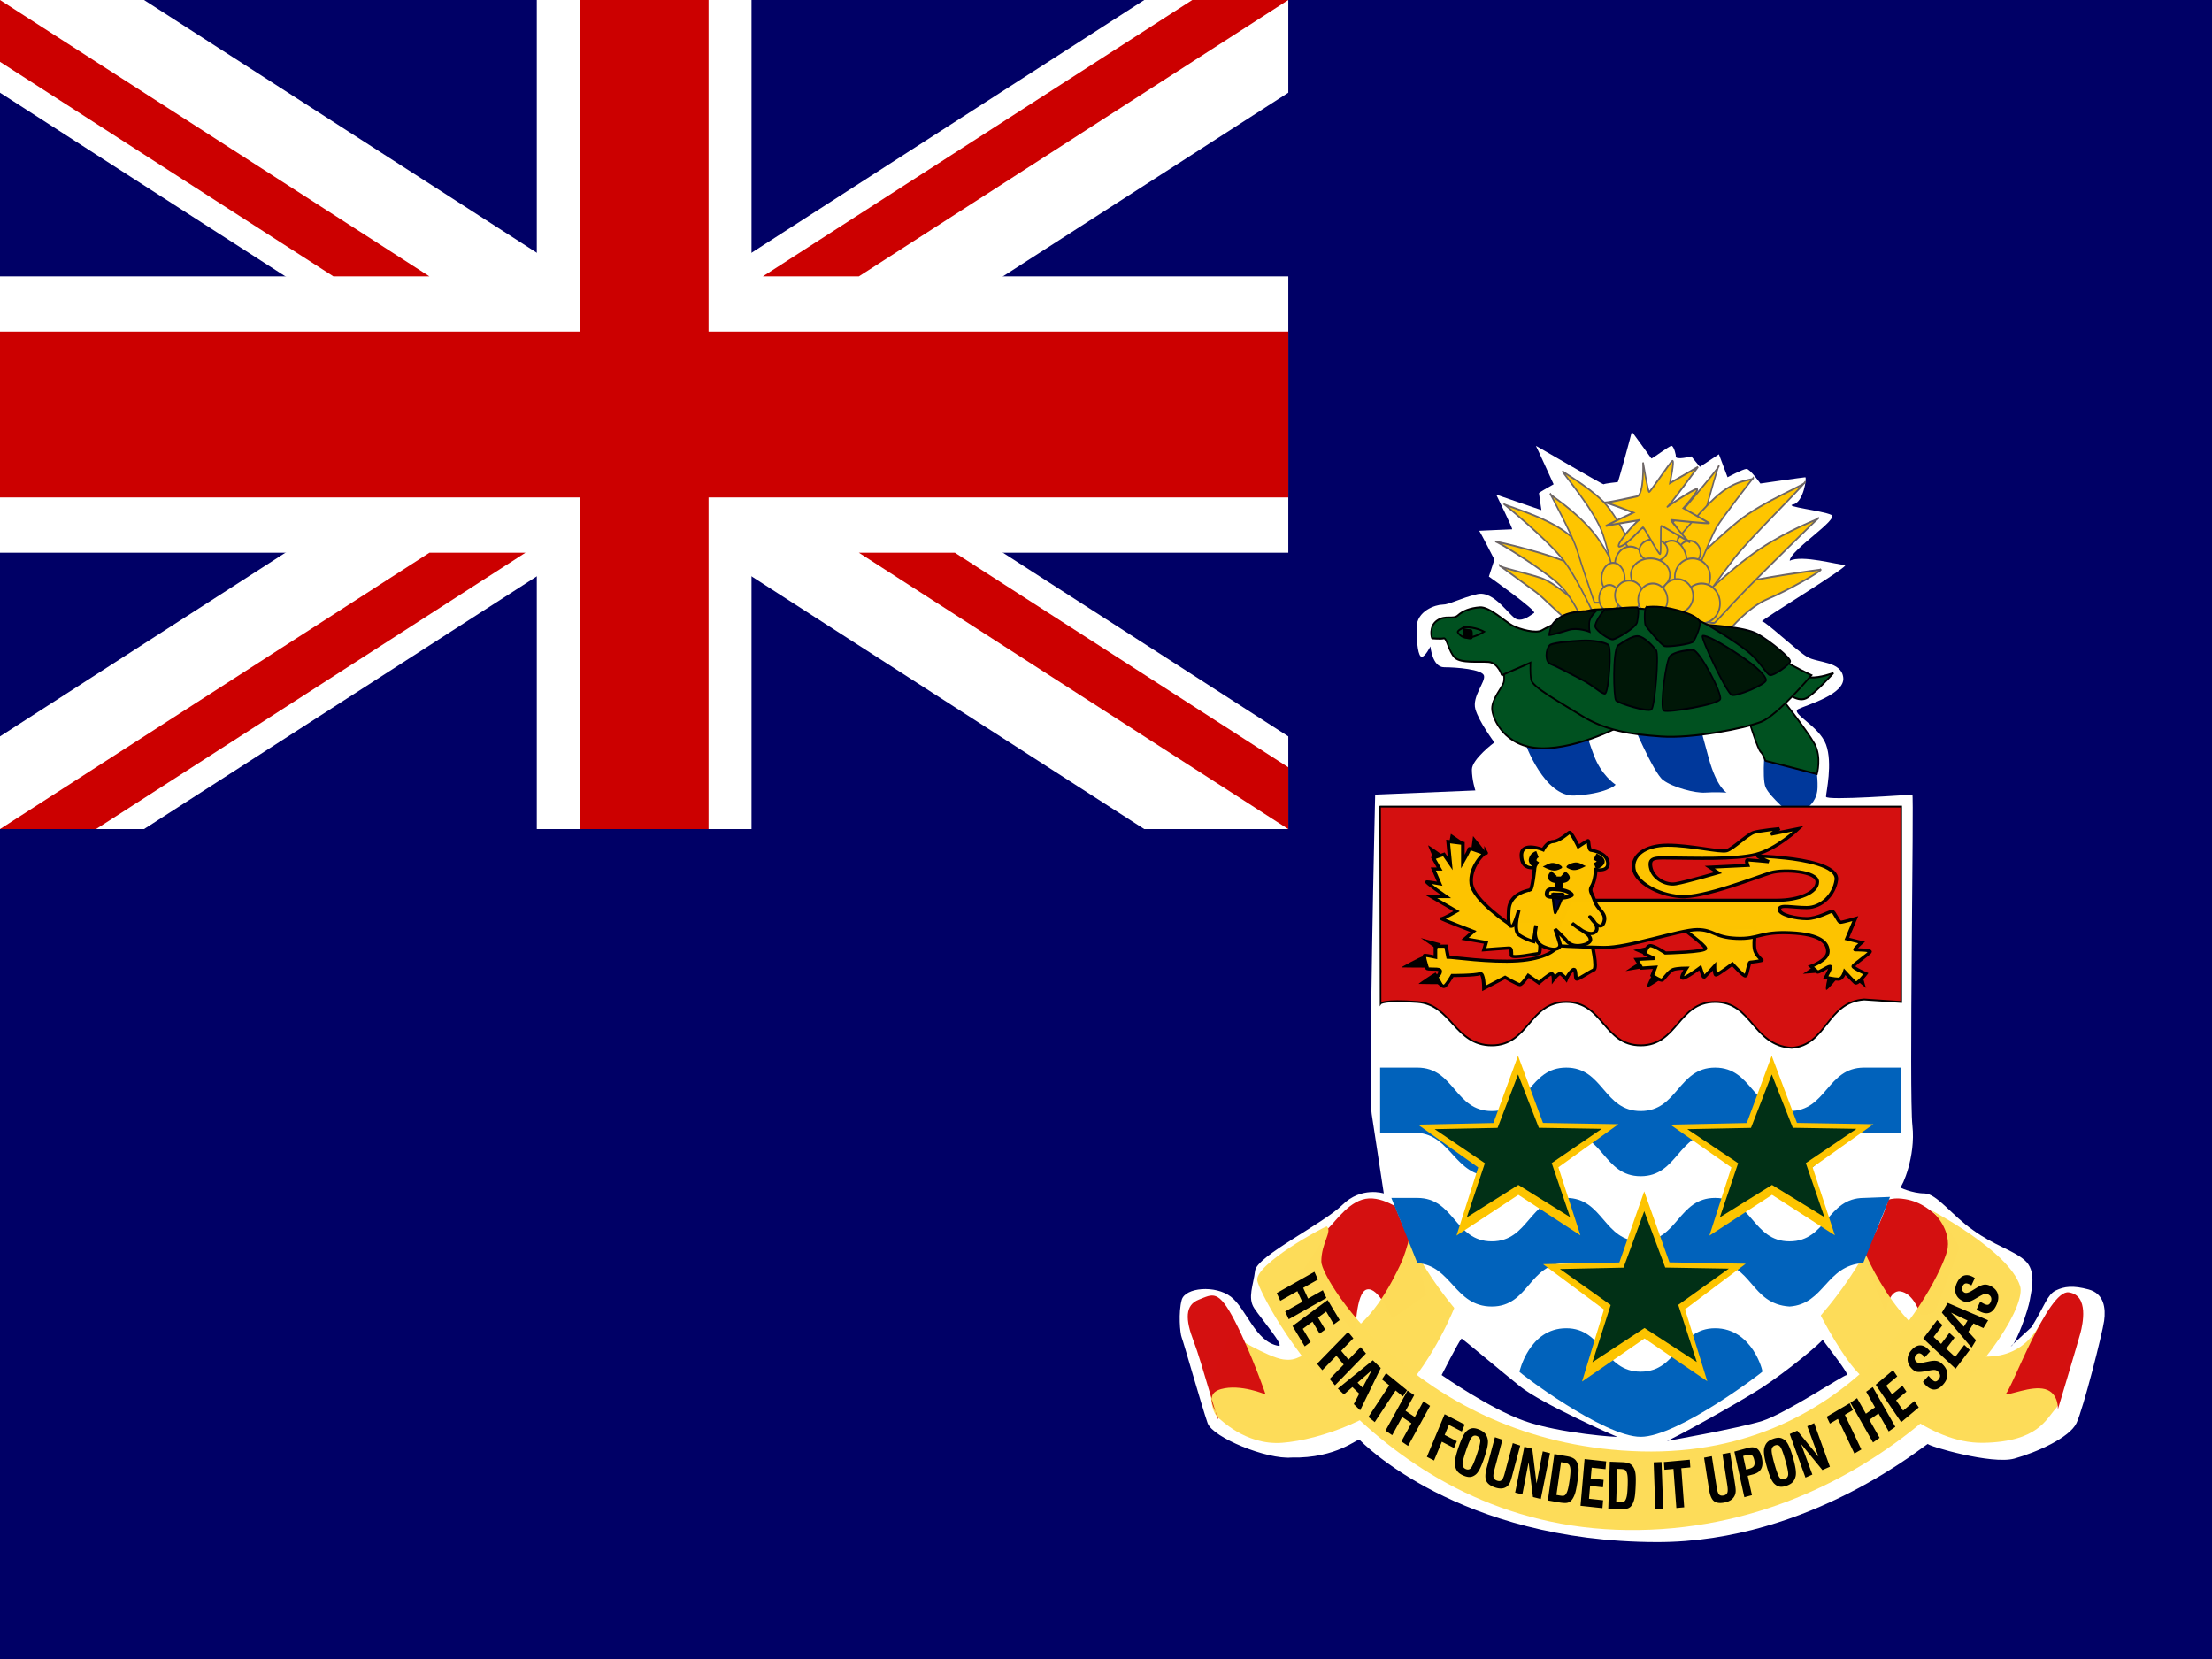 <?xml version="1.0" encoding="UTF-8" standalone="no"?>
<svg
   xmlns:dc="http://purl.org/dc/elements/1.1/"
   xmlns:cc="http://creativecommons.org/ns#"
   xmlns:rdf="http://www.w3.org/1999/02/22-rdf-syntax-ns#"
   xmlns:svg="http://www.w3.org/2000/svg"
   xmlns="http://www.w3.org/2000/svg"
   xmlns:sodipodi="http://sodipodi.sourceforge.net/DTD/sodipodi-0.dtd"
   xmlns:inkscape="http://www.inkscape.org/namespaces/inkscape"
   height="16"
   width="21.333"
   viewBox="0 0 21.333 16"
   version="1.1"
   id="svg120"
   sodipodi:docname="ky.svg"
   inkscape:version="0.92.1 r">
  <defs
     id="defs124" />
  <sodipodi:namedview
     pagecolor="#ffffff"
     bordercolor="#666666"
     borderopacity="1"
     objecttolerance="10"
     gridtolerance="10"
     guidetolerance="10"
     inkscape:pageopacity="0"
     inkscape:pageshadow="2"
     inkscape:window-width="1920"
     inkscape:window-height="1024"
     id="namedview122"
     showgrid="false"
     fit-margin-top="0"
     fit-margin-left="0"
     fit-margin-right="0"
     fit-margin-bottom="0"
     inkscape:zoom="0.49166667"
     inkscape:cx="320"
     inkscape:cy="240"
     inkscape:window-x="0"
     inkscape:window-y="0"
     inkscape:window-maximized="1"
     inkscape:current-layer="svg120" />
  <path
     d="M 0,0 H 21.333 V 16 H 0 Z"
     id="path2"
     inkscape:connector-curvature="0"
     style="fill:#000066;stroke-width:0.033" />
  <path
     d="M 0,0 H 13.333 V 6.667 H 0 Z"
     id="path4"
     inkscape:connector-curvature="0"
     style="fill:#000066;fill-rule:evenodd;stroke-width:0.033" />
  <g
     id="g12"
     transform="scale(0.033)"
     style="stroke-width:1pt">
    <path
       d="m 0,0 v 27.09 l 334.411,215.208 h 42.094 v -27.09 L 42.093,0.002 H 0 Z M 376.505,0 V 27.089 L 42.093,242.297 H 0 V 215.208 L 334.411,0 Z"
       id="path6"
       inkscape:connector-curvature="0"
       style="fill:#ffffff" />
    <path
       d="m 156.877,0 v 242.297 h 62.75 V 0 Z M 0,80.766 v 80.765 H 376.505 V 80.766 Z"
       id="path8"
       inkscape:connector-curvature="0"
       style="fill:#ffffff" />
    <path
       d="m 0,96.919 v 48.46 H 376.505 V 96.919 Z M 169.427,0 v 242.297 h 37.65 V 0 Z M 0,242.297 125.502,161.531 h 28.062 L 28.062,242.297 Z M 0,0 125.502,80.766 H 97.439 L 0,18.06 Z M 222.941,80.766 348.443,0 h 28.062 L 251.003,80.766 Z m 153.564,161.53 -125.502,-80.765 h 28.062 l 97.44,62.707 v 18.059 z"
       id="path10"
       inkscape:connector-curvature="0"
       style="fill:#cc0000" />
  </g>
  <g
     id="g118"
     transform="scale(0.033)">
    <path
       d="m 448.33,179.141 c -1.009,0.61 -3.028,2.44 -5.048,1.83 -2.019,-0.61 -6.562,-8.542 -11.61,-7.322 -5.05,1.22 -8.078,3.051 -10.097,3.051 -2.02,0 -7.573,1.831 -7.573,6.712 0,4.882 0.505,8.543 1.515,8.543 1.01,0 2.524,-3.05 2.524,-3.05 0,0 0.505,6.1 4.039,6.1 3.534,0 11.106,0.611 11.61,2.442 0.506,1.83 -3.533,6.102 -2.523,9.763 1.01,3.661 5.553,9.763 5.553,9.763 0,0 -6.563,4.881 -6.563,7.933 0,3.052 1.01,6.102 1.01,6.102 l -29.28,1.22 c 0,0 -2.02,86.647 -1.01,93.36 1.01,6.71 3.533,23.186 3.533,23.186 0,0 -6.562,-2.134 -12.116,3.358 -5.553,5.493 -24.988,14.948 -25.493,19.219 -0.505,4.271 -2.272,7.934 -0.252,10.984 2.019,3.05 9.124,11.34 7.067,10.985 -6.777,-1.17 -9.3,-10.798 -13.882,-14.34 -4.504,-3.476 -13.378,-2.745 -14.387,0.914 -1.01,3.662 -0.505,9.763 0,10.984 0.504,1.22 6.057,20.747 7.572,25.018 1.515,4.271 17.416,10.677 24.484,10.068 13.377,0.304 19.435,-5.796 19.94,-5.184 0.505,0.608 28.78,29.768 86.83,29.898 45.188,0.1 79.258,-29.29 79.258,-28.678 0,0.609 18.679,6.101 25.241,4.272 6.563,-1.834 16.155,-6.105 18.174,-10.376 2.02,-4.27 7.573,-26.239 8.078,-29.897 0.505,-3.663 0,-7.934 -4.544,-9.155 -4.544,-1.221 -7.067,-0.916 -9.591,0.304 -2.524,1.22 -3.282,4.58 -7.068,10.68 -2.019,1.833 -7.32,6.713 -5.805,5.492 1.515,-1.221 4.795,-10.372 5.3,-13.426 0.505,-3.05 2.02,-8.542 -1.514,-11.593 -3.534,-3.05 -8.947,-4.297 -15.145,-8.846 -5.886,-4.034 -10.6,-10.68 -14.135,-10.68 -3.534,0 -7.573,-1.829 -7.068,-1.829 0.505,0 4.552,-8.865 3.542,-18.016 -1.01,-9.155 0.496,-96.7 -0.008,-96.7 -0.505,0 -25.242,1.83 -25.242,0.61 0,-1.22 2.02,-9.763 0,-15.255 -2.019,-5.491 -10.601,-9.153 -8.077,-10.373 2.524,-1.22 13.63,-4.271 13.125,-9.153 -0.505,-4.882 -7.572,-4.271 -10.601,-6.102 -3.029,-1.83 -12.116,-10.373 -13.126,-10.373 -1.01,0 26.25,-16.475 24.232,-16.475 -2.019,0 -12.62,-3.05 -16.154,-1.22 0,-3.051 14.64,-12.204 12.116,-13.425 -2.524,-1.22 -14.136,-2.44 -11.107,-3.05 3.03,-0.61 4.039,-7.933 3.534,-7.933 -0.505,0 -13.125,1.83 -13.125,1.83 0,0 -3.03,-4.27 -4.039,-4.27 -1.01,0 -5.553,2.44 -5.553,2.44 l -2.524,-6.712 -5.553,3.661 -2.524,-3.051 c 0,0 -4.544,1.22 -4.544,0 0.191,-0.044 -0.523,-3.064 -1.236,-3.064 -0.715,0 -5.712,3.883 -5.89,3.667 -0.179,-0.215 -5.712,-7.982 -5.712,-7.766 0,0.216 -3.927,14.67 -4.105,14.67 -0.178,0 -3.927,0.431 -4.105,0.647 -0.179,0.216 -19.99,-11.434 -19.811,-11.218 0.178,0.216 5.175,11.218 5.175,11.218 0,0 -4.283,2.373 -4.283,2.59 0,0.215 0.714,4.96 0.714,4.96 l -13.21,-4.53 c 0,0 4.998,10.139 4.64,10.139 -0.356,0 -9.816,0.432 -9.637,0.432 0.178,0 4.462,8.413 4.462,8.413 l -1.606,4.962 c 0,0 14.217,10.033 13.207,10.644 z m 84.307,212.347 c 1.262,1.83 8.077,10.372 7.067,10.372 -1.01,0 -17.92,11.289 -24.737,13.426 -6.815,2.134 -29.027,6.1 -27.765,5.796 1.262,-0.304 19.946,-10.535 27.519,-15.414 7.572,-4.88 17.915,-13.57 17.915,-14.18 z M 427.124,391.18 c -1.01,1.22 -5.806,10.68 -5.806,10.68 0,0 13.883,9.763 24.232,13.425 10.349,3.659 28.018,4.88 27.008,4.575 -1.01,-0.304 -22.212,-9.763 -28.27,-14.643 -6.058,-4.883 -16.912,-14.038 -17.165,-14.038 z"
       id="path14"
       inkscape:connector-curvature="0"
       style="fill:#ffffff;fill-rule:evenodd" />
    <g
       id="g48"
       style="fill:#fec500;fill-rule:evenodd;stroke:#6d6666">
      <path
         d="m 394.65,-212.97 c 0,0 28.777,17.265 35.354,21.376 6.577,4.111 27.954,22.199 29.598,21.377 1.645,-0.822 13.155,-9.866 13.155,-9.866 0,0 -23.843,-18.91 -38.642,-23.021 -14.799,-4.111 -39.465,-8.222 -39.465,-9.866 z"
         transform="matrix(0.307,0,0,0.371,317.054,244.257)"
         id="path16"
         inkscape:connector-curvature="0"
         style="stroke-width:1.403" />
      <path
         d="m 390.54,-231.88 c 2.467,0 47.687,23.022 61.664,34.532 13.977,11.51 19.732,26.31 21.377,26.31 1.644,0 23.021,-3.289 22.198,-3.289 -0.822,0 -9.866,-29.598 -30.42,-38.642 -20.555,-9.044 -73.996,-18.911 -74.819,-18.911 z"
         transform="matrix(0.307,0,0,0.371,317.054,244.257)"
         id="path18"
         inkscape:connector-curvature="0"
         style="stroke-width:1.403" />
      <path
         d="m 603.48,-296.01 c -0.822,0 -9.044,24.666 -11.511,32.065 -2.466,7.4 -6.577,23.021 -6.577,23.021 0,0 -36.176,3.289 -34.532,-0.822 1.645,-4.111 55.086,-54.264 52.62,-54.264 z"
         transform="matrix(0.307,0,0,0.371,317.054,245.983)"
         id="path20"
         inkscape:connector-curvature="0"
         style="stroke-width:1.403" />
      <path
         d="m 398.76,-261.48 c 0,0 42.754,28.776 57.553,45.22 14.799,16.443 29.598,45.22 30.42,45.22 0.823,0 40.287,-8.222 40.287,-7.4 0,0.822 -46.042,-46.042 -68.241,-60.019 -22.199,-13.977 -59.197,-21.377 -60.019,-23.021 z"
         transform="matrix(0.307,0,0,0.371,317.054,244.257)"
         id="path22"
         inkscape:connector-curvature="0"
         style="stroke-width:1.403" />
      <path
         d="m 443.16,-273.81 c 0,0 21.377,32.887 25.487,44.398 4.111,11.51 16.444,41.109 16.444,41.109 H 518.8 c 0,0 -16.443,-36.998 -34.531,-55.086 -18.088,-18.088 -40.287,-28.776 -41.109,-30.421 z"
         transform="matrix(0.307,0,0,0.371,317.054,245.983)"
         id="path24"
         inkscape:connector-curvature="0"
         style="stroke-width:1.403" />
      <path
         d="m 454.66,-291.9 c 0.823,2.467 31.243,31.243 38.643,50.153 7.399,18.91 13.155,42.754 13.155,42.754 l 29.598,-7.4 c 0,0 -26.31,-48.509 -42.753,-61.664 -16.444,-13.154 -36.998,-22.198 -38.643,-23.843 z"
         transform="matrix(0.307,0,0,0.371,317.054,245.983)"
         id="path26"
         inkscape:connector-curvature="0"
         style="stroke-width:1.403" />
      <path
         d="m 700.5,-209.68 c 0,0 -61.663,6.578 -83.862,12.333 -22.199,5.755 -34.532,27.132 -34.532,27.132 0,0 28.777,10.688 30.421,9.044 1.644,-1.644 18.91,-18.91 37.82,-25.488 18.91,-6.577 51.797,-22.199 50.153,-23.021 z"
         transform="matrix(0.307,0,0,0.371,317.054,244.257)"
         id="path28"
         inkscape:connector-curvature="0"
         style="stroke-width:1.403" />
      <path
         d="m 698.03,-249.97 c -1.645,0.823 -50.975,41.11 -66.597,54.264 -15.621,13.155 -30.421,27.132 -32.065,27.954 -1.644,0.823 -32.065,-4.11 -30.421,-5.755 1.645,-1.644 45.22,-36.998 73.997,-52.619 28.776,-15.622 52.619,-22.199 55.086,-23.844 z"
         transform="matrix(0.307,0,0,0.371,317.054,244.257)"
         id="path30"
         inkscape:connector-curvature="0"
         style="stroke-width:1.403" />
      <path
         d="m 685.7,-278.75 c -4.933,5.755 -53.442,45.22 -66.597,59.197 -13.155,13.977 -34.531,38.643 -34.531,38.643 0,0 -25.488,-11.511 -23.843,-16.444 1.644,-4.933 36.175,-33.709 60.841,-50.153 24.665,-16.444 66.596,-29.599 64.13,-31.243 z"
         transform="matrix(0.307,0,0,0.371,317.054,244.257)"
         id="path32"
         inkscape:connector-curvature="0"
         style="stroke-width:1.403" />
      <path
         d="m 636.37,-282.04 c -0.822,0.823 -29.598,31.243 -35.354,39.465 -5.755,8.222 -23.021,44.398 -23.021,44.398 0,0 -25.487,-22.199 -25.487,-23.021 0,-0.822 32.065,-34.532 50.975,-47.687 18.91,-13.155 33.709,-10.688 32.887,-13.155 z"
         transform="matrix(0.307,0,0,0.371,317.054,244.257)"
         id="path34"
         inkscape:connector-curvature="0"
         style="stroke-width:1.403" />
      <path
         d="m 565.09,-241.77 c 0,5.78 -4.685,10.465 -10.465,10.465 -5.78,0 -10.465,-4.685 -10.465,-10.465 0,-5.78 4.685,-10.465 10.465,-10.465 5.78,0 10.465,4.685 10.465,10.465 z m 20.93,13.96 c 0,5.137 -4.685,9.302 -10.465,9.302 -5.78,0 -10.465,-4.165 -10.465,-9.302 0,-5.137 4.685,-9.302 10.465,-9.302 5.78,0 10.465,4.165 10.465,9.302 z m -46.51,-10.47 c 0,5.137 -5.726,9.302 -12.79,9.302 -7.064,0 -12.79,-4.165 -12.79,-9.302 0,-5.137 5.726,-9.302 12.79,-9.302 7.064,0 12.79,4.165 12.79,9.302 z"
         transform="matrix(0.307,0,0,0.371,317.054,245.983)"
         id="path36"
         inkscape:connector-curvature="0"
         style="stroke-width:1.497" />
      <path
         d="m 573.23,-219.09 c 0,9.954 -6.507,18.022 -14.534,18.022 -8.027,0 -14.534,-8.069 -14.534,-18.022 0,-9.954 6.507,-18.022 14.534,-18.022 8.027,0 14.534,8.069 14.534,18.022 z m -39.53,0.58 c 0,7.706 -6.507,13.953 -14.534,13.953 -8.027,0 -14.534,-6.247 -14.534,-13.953 0,-7.706 6.507,-13.953 14.534,-13.953 8.027,0 14.534,6.247 14.534,13.953 z"
         transform="matrix(0.307,0,0,0.371,317.054,245.983)"
         id="path38"
         inkscape:connector-curvature="0"
         style="stroke-width:1.497" />
      <path
         d="m 513.93,-207.46 c 0,6.743 -4.946,12.209 -11.046,12.209 -6.1,0 -11.046,-5.466 -11.046,-12.209 0,-6.743 4.945,-12.209 11.046,-12.209 6.1,0 11.046,5.466 11.046,12.209 z m 81.39,-1.17 c 0,8.027 -7.548,14.534 -16.86,14.534 -9.311,0 -16.86,-6.507 -16.86,-14.534 0,-8.027 7.548,-14.534 16.86,-14.534 9.311,0 16.86,6.507 16.86,14.534 z m -40.69,-20.93 c 0,4.816 -5.987,8.72 -13.372,8.72 -7.385,0 -13.372,-3.904 -13.372,-8.72 0,-4.816 5.987,-8.72 13.372,-8.72 7.385,0 13.372,3.904 13.372,8.72 z"
         transform="matrix(0.307,0,0,0.371,317.054,245.983)"
         id="path40"
         inkscape:connector-curvature="0"
         style="stroke-width:1.497" />
      <path
         d="m 556.95,-210.37 c 0,7.064 -8.33,12.79 -18.604,12.79 -10.274,0 -18.604,-5.726 -18.604,-12.79 0,-7.064 8.33,-12.79 18.604,-12.79 10.274,0 18.604,5.726 18.604,12.79 z m 47.67,22.67 c 0,8.67 -7.809,15.697 -17.441,15.697 -9.632,0 -17.441,-7.028 -17.441,-15.697 0,-8.669 7.809,-15.697 17.441,-15.697 9.633,0 17.441,7.028 17.441,15.697 z m -95.34,-4.07 c 0,5.78 -4.425,10.465 -9.883,10.465 -5.458,0 -9.884,-4.685 -9.884,-10.465 0,-5.78 4.425,-10.465 9.884,-10.465 5.459,0 9.883,4.685 9.883,10.465 z"
         transform="matrix(0.307,0,0,0.371,317.054,245.983)"
         id="path42"
         inkscape:connector-curvature="0"
         style="stroke-width:1.497" />
      <path
         d="m 579.04,-193.51 c 0,7.385 -6.768,13.372 -15.116,13.372 -8.348,0 -15.116,-5.987 -15.116,-13.372 0,-7.385 6.768,-13.372 15.116,-13.372 8.348,0 15.116,5.987 15.116,13.372 z m -47.67,-0.58 c 0,6.422 -5.987,11.627 -13.371,11.627 -7.385,0 -13.371,-5.206 -13.371,-11.627 0,-6.422 5.987,-11.627 13.371,-11.627 7.385,0 13.371,5.206 13.371,11.627 z"
         transform="matrix(0.307,0,0,0.371,317.054,245.983)"
         id="path44"
         inkscape:connector-curvature="0"
         style="stroke-width:1.497" />
      <path
         d="m 554.63,-190.61 c 0,7.064 -6.247,12.79 -13.953,12.79 -7.706,0 -13.953,-5.726 -13.953,-12.79 0,-7.064 6.247,-12.79 13.953,-12.79 7.706,0 13.953,5.726 13.953,12.79 z m -60.47,-76.74 c 3.488,0 27.906,8.139 27.906,8.139 0,0 -30.232,11.628 -25.581,10.465 4.651,-1.163 33.72,-4.651 31.394,-4.651 -2.325,0 -25.58,22.092 -18.604,20.929 6.977,-1.162 20.93,-15.115 22.092,-15.115 1.163,0 15.116,22.092 16.279,20.929 1.162,-1.163 0,-22.092 1.162,-22.092 1.163,0 29.069,13.953 26.743,12.79 -2.325,-1.163 -18.603,-17.441 -17.441,-17.441 1.163,0 38.371,3.488 36.045,2.325 -2.325,-1.162 -24.417,-11.627 -24.417,-11.627 0,0 16.278,-15.115 12.79,-15.115 -3.488,0 -30.231,15.115 -27.906,13.952 2.326,-1.162 29.069,-31.393 29.069,-31.393 l -26.743,12.79 c 0,0 4.651,-18.604 2.325,-17.442 -2.325,1.163 -20.929,24.418 -22.092,24.418 -1.163,0 -5.814,-23.255 -5.814,-23.255 0,0 1.163,25.58 -5.813,26.743 -6.977,1.163 -31.394,5.814 -31.394,4.651 z"
         transform="matrix(0.307,0,0,0.371,317.054,245.983)"
         id="path46"
         inkscape:connector-curvature="0"
         style="stroke-width:1.497" />
    </g>
    <g
       id="g62"
       style="fill-rule:evenodd">
      <path
         d="m 445.509,216.536 c 0.178,0.863 5.89,16.396 14.636,15.964 8.746,-0.432 12.315,-3.02 11.958,-3.236 -0.357,-0.216 -4.105,-2.804 -6.247,-8.414 -2.142,-5.609 -2.499,-7.982 -2.499,-7.982 z m 31.235,-6.041 c 0,0 6.425,15.317 9.28,17.474 2.857,2.158 9.46,3.884 12.316,3.668 2.856,-0.216 6.247,0 6.247,0 0,0 -2.855,-1.51 -5.176,-9.924 -2.321,-8.414 -3.034,-11.218 -3.034,-11.218 z m 39.266,5.609 c 0,0 -1.25,11.218 0,14.023 1.25,2.805 7.496,7.982 7.496,7.982 0,0 7.496,-1.079 7.675,-7.982 0.178,-6.904 -2.499,-13.376 -2.499,-13.376 z"
         id="path50"
         inkscape:connector-curvature="0"
         style="fill:#00389b" />
      <path
         d="m 288.94,21.015 c 0,0 1.163,4.65 0,8.14 -1.163,3.49 -11.046,12.79 -11.046,20.347 0,7.558 11.627,30.812 47.091,31.394 35.463,0.581 80.229,-19.185 79.647,-19.767 -0.58,-0.58 -84.88,-56.974 -86.04,-56.393 -1.16,0.582 -29.65,17.441 -29.65,16.28 z m 234.29,40.114 c 0,0 7.557,20.348 10.464,22.674 2.907,2.325 4.07,6.976 4.651,6.976 0.581,0 48.835,10.464 48.835,10.464 0,0 4.651,-13.37 -2.325,-23.836 -6.977,-10.465 -33.138,-37.789 -33.138,-37.789 l -28.49,21.511 z M 556.37,36.13 c 1.162,0 12.79,9.883 22.092,4.65 9.301,-5.231 24.417,-19.184 24.417,-19.184 0,0 -12.79,4.07 -22.092,3.488 -9.302,-0.581 -23.836,11.627 -24.417,11.046 z"
         transform="matrix(0.307,0,0,0.371,350.733,188.675)"
         id="path52"
         inkscape:connector-curvature="0"
         style="fill:#005120;stroke:#000000;stroke-width:1.497" />
      <path
         d="m 287.2,23.34 c 0,0 -3.488,-9.883 -12.79,-10.465 -9.302,-0.581 -26.162,1.163 -31.975,-3.488 -5.814,-4.651 -7.558,-15.697 -10.465,-15.116 -2.907,0.581 -10.465,0 -11.046,0 -0.581,0 -3.488,-9.302 4.651,-13.953 8.139,-4.651 15.116,-0.582 19.766,-4.07 4.651,-3.488 11.628,-5.814 20.93,-6.395 9.302,-0.581 24.417,11.628 31.394,14.534 6.976,2.907 22.092,6.395 27.905,3.488 5.814,-2.907 38.371,-15.697 49.998,-16.278 11.627,-0.581 36.045,-1.162 45.347,-0.581 9.302,0.581 45.928,5.232 56.974,10.465 11.046,5.232 69.764,25.58 77.903,30.23 8.139,4.652 26.162,11.628 26.162,11.628 0,0 -31.976,31.394 -47.672,36.626 -15.697,5.232 -65.695,13.372 -95.345,11.627 -29.65,-1.744 -52.904,-4.651 -75.578,-16.278 -22.68,-11.626 -47.1,-22.672 -48.26,-28.486 -1.16,-5.813 -0.58,-13.371 -0.58,-13.371 l -27.324,9.883 z"
         transform="matrix(0.307,0,0,0.371,350.733,188.675)"
         id="path54"
         inkscape:connector-curvature="0"
         style="fill:#005120;stroke:#000000;stroke-width:1.497" />
      <path
         d="m 251.15,-14.449 c -1.163,0.581 -6.976,2.907 -5.814,4.07 1.163,1.162 3.489,4.65 10.465,4.07 6.977,-0.582 14.534,-4.652 14.534,-4.652 0,0 -8.72,-4.07 -19.185,-3.488 z"
         transform="matrix(0.307,0,0,0.371,350.733,188.675)"
         id="path56"
         inkscape:connector-curvature="0"
         style="fill:#005120;stroke:#000000;stroke-width:1.497" />
      <path
         d="m 250.57,-13.286 v 6.395 c 0,0 8.139,2.325 8.139,0.581 0,-1.744 0.581,-5.813 -1.163,-5.813 -1.744,0 -6.395,-0.582 -6.976,-1.163 z"
         transform="matrix(0.307,0,0,0.371,350.733,188.675)"
         id="path58"
         inkscape:connector-curvature="0"
         style="stroke:#000000;stroke-width:1.497" />
      <path
         d="m 331.95,-8.453 c 2.056,-3.7 0,-8.632 11.922,-14.388 11.921,-5.755 32.681,-4.11 32.681,-4.11 0,0 -5.96,4.521 -6.166,9.249 -0.205,4.727 0.411,6.783 0.411,6.783 0,0 -11.305,-3.7 -19.938,-1.439 -8.633,2.261 -18.704,4.522 -18.91,3.905 z m 53.45,-20.143 c -1.233,0.617 -10.277,10.688 -9.25,13.772 1.028,3.083 13.155,10.483 17.061,9.866 3.905,-0.616 21.787,-9.25 22.815,-13.566 1.028,-4.316 1.85,-10.072 0.411,-11.305 -1.439,-1.233 -30.832,1.645 -31.037,1.233 z m 39.26,-1.644 c -2.261,2.261 -1.439,13.155 -0.617,14.388 0.822,1.233 15.005,15.416 18.088,16.238 3.083,0.822 25.899,-1.439 27.749,-3.905 1.85,-2.466 7.399,-12.95 5.755,-15.416 -1.645,-2.467 -6.578,-5.756 -21.788,-9.044 -15.21,-3.288 -24.254,-2.878 -29.187,-2.261 z m 58.16,13.771 c 3.7,1.85 25.282,12.333 38.026,20.76 12.743,8.427 17.882,18.088 21.582,18.91 3.7,0.822 18.704,-8.222 19.321,-10.688 0.617,-2.467 -18.293,-15.621 -31.037,-21.582 -12.744,-5.96 -47.892,-6.783 -47.892,-7.4 z m -4.52,8.839 c -1.85,1.644 23.021,45.014 27.748,46.453 4.728,1.438 33.093,-8.428 32.682,-11.716 C 538.32,23.819 530.92,17.241 513.45,7.581 495.98,-2.08 481.8,-8.452 478.3,-7.63 Z M 447.47,8.196 c -3.905,2.261 -10.071,41.11 -6.166,42.96 3.905,1.85 52.003,-4.728 53.853,-9.044 1.849,-4.317 -19.733,-38.643 -26.105,-38.643 -6.371,0 -17.882,1.645 -21.582,4.728 z m -49.74,-8.221 c -5.14,4.727 -4.11,40.903 -1.85,43.164 2.261,2.26 30.831,9.66 33.914,6.988 3.084,-2.672 7.195,-43.37 4.317,-46.453 -2.878,-3.083 -10.894,-10.483 -17.06,-11.099 -6.167,-0.616 -16.444,5.96 -19.321,7.4 z m -64.54,-0.617 c -4.728,3.7 -4.933,13.36 0.205,15.005 5.139,1.644 17.882,7.194 29.804,12.333 11.922,5.139 18.705,11.305 22.199,11.099 3.494,-0.206 6.783,-36.381 3.083,-38.437 -3.7,-2.055 -14.594,-3.7 -24.871,-3.289 -10.277,0.411 -25.282,1.44 -30.42,3.289 z"
         transform="matrix(0.307,0,0,0.371,350.733,188.675)"
         id="path60"
         inkscape:connector-curvature="0"
         style="fill:#001707;stroke:#000007;stroke-width:1.497" />
    </g>
    <path
       d="m 387.976,359.201 c 2.59,-2.52 6.616,-8.682 12.081,-8.962 5.466,-0.28 11.22,4.761 11.22,4.761 0,0 5.752,23.528 5.465,23.528 -0.288,0 -9.493,6.722 -9.78,6.722 -0.288,0 -4.028,-9.243 -7.48,-8.404 -3.451,0.841 -3.164,13.445 -3.739,12.605 -0.575,-0.84 -15.245,-18.206 -14.67,-18.766 0.576,-0.56 7.192,-10.642 6.904,-11.483 z m 151.89,-3.081 c 1.726,-0.28 9.493,-6.163 14.958,-5.882 5.466,0.28 8.63,2.8 11.506,5.321 2.876,2.521 6.329,8.962 6.329,8.962 0,0 -6.904,19.046 -7.479,19.046 -0.575,0 -3.452,1.681 -4.028,0.28 -0.576,-1.401 -2.3,-5.882 -5.753,-6.442 -3.451,-0.56 -4.315,6.161 -4.315,6.161 l -11.217,-27.447 z"
       id="path64"
       inkscape:connector-curvature="0"
       style="fill:#d40f0f;fill-opacity:0.996;fill-rule:evenodd" />
    <path
       d="m 543.604,362.007 c 0,1.682 10.643,28.01 27.903,33.05 17.258,5.041 22.724,-4.761 24.737,-8.122 2.013,-3.361 9.205,-3.08 9.205,-3.08 0,0 -1.725,24.647 -4.603,27.727 -2.876,3.081 -5.178,9.803 -21.286,10.082 -16.107,0.281 -30.778,-15.123 -35.667,-19.605 -4.892,-4.482 -11.22,-16.244 -13.81,-21.567 -2.587,-5.32 13.809,-17.924 13.52,-18.485 z m -187.556,52.367 c 0.288,0 7.767,8.123 18.697,7.282 10.931,-0.839 29.629,-7.282 38.258,-18.485 8.63,-11.202 12.944,-23.247 12.944,-23.247 0,0 -12.656,-22.406 -12.944,-22.406 -0.288,0 -1.438,7.282 -3.74,12.043 -2.301,4.762 -8.63,18.205 -19.272,22.408 -10.644,4.2 -10.644,5.88 -14.958,5.32 -4.315,-0.56 -15.533,-7.281 -15.533,-7.562 0,-0.28 -5.465,13.165 -5.465,13.165 0,0 -1.151,8.682 2.013,11.483 z"
       id="path66"
       inkscape:connector-curvature="0"
       style="fill:#fddc59;fill-opacity:0.996;fill-rule:evenodd" />
    <path
       d="m 387.782,358.423 c -0.814,0 -21.154,11.091 -20.34,15.844 0.813,4.753 34.985,72.089 108.206,72.88 73.223,0.794 117.975,-60.998 114.719,-71.296 -3.254,-10.298 -26.034,-22.181 -26.034,-22.181 0,0 5.694,4.753 4.881,11.09 -0.814,6.338 -26.036,61 -89.497,59.416 -63.461,-1.585 -93.565,-49.908 -93.565,-55.453 0,-5.545 3.255,-8.715 1.628,-10.299 z"
       id="path68"
       inkscape:connector-curvature="0"
       style="fill:#fddc59;fill-opacity:0.996;fill-rule:evenodd" />
    <path
       d="m 586.171,407.38 c 1.727,-1.4 12.37,-30.529 18.41,-29.688 6.042,0.84 4.029,9.522 3.453,11.763 -0.575,2.24 -6.616,22.407 -6.616,22.407 0,0 0.288,-4.762 -3.74,-5.882 -4.026,-1.12 -10.643,1.961 -11.506,1.401 z m -230.123,7.291 c 0,-1.583 -4.882,-7.129 0.813,-8.714 5.696,-1.583 13.019,1.585 13.019,1.585 0,0 -4.069,-11.883 -8.95,-21.39 -4.882,-9.505 -6.51,-7.92 -10.577,-6.337 -4.068,1.585 -3.97,5.778 -1.528,12.115 2.44,6.338 7.223,24.326 7.223,22.741 z"
       id="path70"
       inkscape:connector-curvature="0"
       style="fill:#d40f0f;fill-opacity:0.996;fill-rule:evenodd" />
    <path
       d="m 423.176,360.347 7.063,-23.923 -19.616,-15.038 24.568,-0.567 8.012,-23.608 8.123,23.568 24.567,0.455 -19.549,15.13 7.17,23.887 -20.201,-14.216 z"
       id="path72"
       inkscape:connector-curvature="0"
       style="fill:#fdc400;fill-rule:evenodd" />
    <path
       d="m 555.637,235.833 v 92.04 c 0.18,44.983 -45.689,84.374 -76.147,92.04 -30.461,-7.666 -76.328,-47.057 -76.147,-92.036 v -92.04 h 152.294 z"
       id="path74"
       inkscape:connector-curvature="0"
       style="fill:#ffffff;fill-rule:evenodd" />
    <path
       d="m 177.16,325.98 0.421,160.73 c 0,0 2.386,-3.288 35.012,-1.284 32.627,2.004 35.433,35.433 70.867,35.433 35.433,0 35.433,-35.433 70.866,-35.433 35.433,0 35.433,35.433 70.866,35.433 35.433,0 35.433,-35.433 70.866,-35.433 35.433,0 35.433,35.433 72.87,37.459 33.429,-2.026 33.429,-37.459 69.062,-39.463 l 35.233,2.004 v -159.45 h -496.06 z"
       transform="matrix(0.307,0,0,0.358,348.952,119.039)"
       id="path76"
       inkscape:connector-curvature="0"
       style="fill:#d40f0f;fill-opacity:0.996;fill-rule:evenodd;stroke:#000000;stroke-width:1.497" />
    <path
       d="m 403.34,312.006 v 19.043 h 10.879 c 10.016,0.718 10.878,12.695 21.756,12.695 10.878,0 10.878,-12.695 21.756,-12.695 10.878,0 10.878,12.695 21.757,12.695 10.879,0 10.878,-12.695 21.756,-12.695 10.878,0 10.263,11.969 21.756,12.695 10.263,-0.726 10.817,-11.977 21.757,-12.695 h 10.878 v -19.043 h -10.878 c -10.879,0 -10.879,12.695 -21.757,12.695 -10.878,0 -10.878,-12.695 -21.756,-12.695 -10.878,0 -10.878,12.694 -21.756,12.694 -10.879,0 -10.879,-12.695 -21.757,-12.695 -10.878,0 -10.878,12.695 -21.756,12.695 -10.878,0 -10.878,-12.695 -21.756,-12.695 H 403.34 Z m 3.283,38.082 7.596,19.043 c 10.017,0.718 10.878,12.695 21.757,12.695 10.878,0 10.878,-12.695 21.756,-12.695 10.878,0 10.878,12.695 21.756,12.695 10.878,0 10.879,-12.695 21.757,-12.695 10.878,0 10.263,11.97 21.756,12.695 10.263,-0.726 10.564,-11.977 21.504,-12.695 l 7.85,-19.337 -7.598,0.294 c -10.878,0 -10.878,12.695 -21.756,12.696 -10.878,0 -10.878,-12.696 -21.756,-12.696 -10.878,0 -10.878,12.695 -21.757,12.695 -10.878,0 -10.878,-12.695 -21.756,-12.695 -10.878,0 -10.878,12.695 -21.756,12.695 -10.878,0 -10.878,-12.695 -21.757,-12.695 z m 72.867,69.823 c 10.879,0 35.803,-19.043 35.548,-19.043 0.253,0 -2.914,-12.695 -13.792,-12.695 -10.878,0 -10.878,12.695 -21.757,12.695 -10.878,0 -10.878,-12.695 -21.756,-12.695 -10.878,0 -13.655,12.695 -13.68,12.695 -0.504,0 24.558,19.043 35.435,19.043 z"
       id="path78"
       inkscape:connector-curvature="0"
       style="fill:#0062bb;fill-opacity:0.996;fill-rule:evenodd" />
    <path
       d="m 90.849,117.57 c 0.822,0 8.222,1.233 13.565,0.822 5.344,-0.411 7.4,-2.467 7.4,-2.878 v -1.233 h 6.988 c 0,0 1.233,5.755 0.411,6.166 -0.822,0.411 -2.878,2.056 -3.289,2.056 -0.411,0 0,-2.878 -0.822,-2.056 -0.822,0.822 -1.233,2.056 -1.233,2.056 0,0 -0.822,-1.234 -1.233,-1.234 -0.411,0 -1.233,1.234 -1.233,1.234 0,0 0,-1.234 -0.412,-1.234 -0.411,0 -2.466,2.056 -2.466,2.056 l -2.055,-1.645 c 0,0 -1.234,2.056 -1.645,2.056 -0.411,0 -2.877,-1.644 -2.877,-1.644 l -4.111,2.466 c 0,0 0,-3.7 -0.822,-3.289 -0.822,0.411 -5.344,0.411 -5.344,0.411 0,0 -1.234,2.467 -1.645,2.467 -0.411,0 -2.055,-2.055 -1.644,-2.055 0.411,0 1.233,-1.234 0.822,-1.645 -0.41,-0.411 -2.466,0 -2.466,-0.411 0,-0.411 -0.822,-2.878 -0.411,-2.878 0.411,0 2.055,0.412 2.055,0.412 v -2.467 h 2.055 z"
       transform="matrix(1.5,0,0,1.305,286.934,126.302)"
       id="path80"
       inkscape:connector-curvature="0"
       style="fill:#fdc400;fill-opacity:0.996;fill-rule:evenodd;stroke:#000000;stroke-width:0.701" />
    <path
       d="m 98.248,94.136 c -0.411,0 -3.289,3.289 -2.878,6.988 0.411,3.7 7.4,9.044 7.4,9.044 0,0 3.7,-1.644 4.933,0 1.233,1.644 1.233,6.577 0.822,6.577 -0.411,0 -5.344,1.234 -5.344,0.41 0,-0.821 0,-1.643 -0.411,-1.643 -0.411,0 -4.933,0.41 -4.933,0.41 l 0.411,-1.643 -4.11,-0.822 1.644,-1.645 c 0,0 -6.578,-2.877 -6.167,-2.877 0.411,0 2.878,-1.644 2.878,-1.644 L 87.56,104 h 2.878 c 0,0 -4.111,-3.288 -3.7,-3.288 0.41,0 2.466,0.41 2.466,0.41 l -1.233,-3.287 h 1.233 l -1.233,-2.467 2.055,-0.822 1.234,2.055 -0.411,-4.933 2.877,0.412 v 4.11 c 0,0 1.233,-2.466 1.233,-2.877 0,-0.411 3.7,1.644 3.289,0.822 z"
       transform="matrix(1.5,0,0,1.305,286.934,126.302)"
       id="path82"
       inkscape:connector-curvature="0"
       style="fill:#fdc400;fill-opacity:0.996;fill-rule:evenodd;stroke:#000000;stroke-width:0.701" />
    <path
       d="m 529.965,282.453 c -0.771,0.671 -3.085,2.146 -3.085,2.146 0,0 5.244,-0.402 5.09,-0.402 -0.154,0 -1.85,-1.342 -2.005,-1.744 z m 4.471,2.545 c -0.307,0.403 -1.233,4.562 -0.616,4.293 0.616,-0.268 3.083,-3.354 3.083,-3.354 z m 7.083,0.536 c 0.77,0.67 4.317,3.755 3.854,3.084 -0.462,-0.67 -0.925,-3.488 -1.233,-3.62 -0.31,-0.135 -2.314,0.803 -2.621,0.536 z m -62.135,-4.426 c -0.462,0.135 -4.317,2.684 -4.317,2.684 0,0 6.477,-1.074 6.167,-1.074 -0.307,0 -2.004,-1.206 -1.85,-1.61 z m 4.006,3.225 c -0.616,0.536 -2.62,4.292 -1.85,4.159 0.772,-0.135 4.164,-2.55 4.164,-2.55 l -2.313,-1.61 z m -2.475,-5.235 c -0.462,-0.134 -3.702,-1.476 -3.547,-1.476 0.155,0 4.318,-0.939 4.318,-0.939 z m -61.057,-1.736 -4.626,-3.22 5.86,1.61 z m -4.009,2.141 c -0.617,0 -6.477,3.219 -6.323,3.219 0.154,0 8.173,0.134 8.019,0 -0.154,-0.133 -1.388,-2.95 -1.696,-3.22 z m 3.7,4.699 c -0.617,0.27 -5.243,3.354 -4.935,3.354 0.309,0 6.94,0.134 6.94,0 0,-0.134 -1.851,-3.22 -2.005,-3.354 z m -0.617,-33.41 c 0,0 -1.696,-3.756 -1.542,-3.756 0.154,0 4.318,2.951 4.318,2.951 z m 4.626,-4.696 c 0,-0.134 0.463,-2.414 0.463,-2.414 0,0 4.163,2.817 4.009,2.817 -0.154,0 -4.164,0 -4.472,-0.403 z m 6.477,1.744 c 0,-0.134 0.463,-3.488 0.463,-3.488 0,0 3.855,4.562 3.547,4.696 -0.309,0.134 -3.701,-0.67 -4.01,-1.208 z"
       id="path84"
       inkscape:connector-curvature="0"
       style="fill-opacity:0.996;fill-rule:evenodd" />
    <path
       d="m 137.26,110.86 c 0,0.206 4.316,3.7 4.419,4.522 0.102,0.822 -7.811,1.028 -7.811,1.028 0,0 -2.261,-1.747 -2.98,-1.645 -0.72,0.103 -1.028,1.85 -1.028,1.85 l 1.85,1.028 -3.494,0.205 1.028,1.953 2.672,-0.206 -0.617,1.85 c 0,0 1.644,1.234 1.953,1.028 0.308,-0.205 1.336,-2.055 2.158,-2.364 0.822,-0.308 2.569,-0.308 2.569,-0.308 0,0 -1.336,2.261 -0.719,2.261 0.616,0 3.391,-2.364 3.391,-2.364 0,0 0.617,2.158 0.719,2.158 0.103,0 2.056,-2.466 2.056,-2.466 0,0 0,1.953 0.308,1.953 0.308,0 3.186,-2.467 3.186,-2.467 0,0 2.261,2.878 2.569,2.672 0.309,-0.205 0.617,-3.083 0.925,-3.083 0.308,0 2.261,-0.308 2.261,-0.411 0,-0.103 -1.233,-1.131 -1.439,-2.569 -0.205,-1.439 0.206,-4.83 0.103,-4.83 -0.103,0 -13.874,0.513 -14.079,0.205 z"
       transform="matrix(1.5,0,0,1.305,285.91,126.597)"
       id="path86"
       inkscape:connector-curvature="0"
       style="fill:#fdc400;fill-opacity:0.996;fill-rule:evenodd;stroke:#000000;stroke-width:0.701" />
    <path
       d="m 115.37,104.6 h 40.286 c 4.111,0 7.81,-1.644 7.81,-4.111 0,-2.466 -6.577,-2.877 -9.043,-2.055 -2.467,0.822 -13.155,5.755 -17.677,5.344 -4.522,-0.411 -8.632,-3.289 -9.043,-6.166 -0.412,-2.878 2.055,-5.344 6.577,-5.344 4.522,0 10.277,1.644 11.51,1.233 1.233,-0.411 4.111,-3.7 5.344,-4.11 1.233,-0.412 4.933,-0.823 4.933,-0.823 l -1.644,1.233 5.344,-1.233 c 0,0 -4.111,4.522 -8.222,5.755 -4.111,1.234 -12.743,0.822 -16.032,0.822 -3.289,0 -4.933,-0.41 -4.522,2.056 0.411,2.466 2.878,4.111 4.933,3.699 2.056,-0.411 8.222,-2.466 8.222,-2.466 l -1.645,-1.233 7.4,-0.411 c 0,0 -0.411,-1.233 0,-1.233 0.411,0 4.111,0.41 4.111,0.41 0,0 -2.467,-1.233 -2.056,-1.233 0.411,0 2.056,0 5.344,0.412 3.289,0.41 10.277,1.644 9.866,4.932 -0.411,3.289 -2.877,6.166 -5.755,6.166 -2.878,0 -5.344,-0.822 -5.344,0.412 0,1.233 3.289,2.055 5.344,2.055 2.055,0 4.522,-1.644 4.933,-1.644 0.411,0 1.233,2.466 1.644,2.466 0.411,0 2.878,-0.822 2.878,-0.822 l -1.644,4.522 2.877,0.822 c 0,0 -1.644,1.644 -1.233,1.644 0.411,0 2.877,0 2.877,0.411 0,0.411 -3.288,2.878 -3.288,3.289 0,0.411 2.466,1.644 2.466,1.644 0,0 -1.644,2.467 -2.055,2.056 -0.411,-0.411 -2.056,-2.467 -2.056,-2.467 0,0 -0.411,1.645 -1.233,1.645 -0.822,0 -2.466,-0.411 -2.466,-0.411 0,0 1.233,-2.467 0.822,-2.467 -0.411,0 -2.467,1.644 -2.467,1.233 l -1.232,-1.236 c 0,0 3.288,-1.336 3.288,-3.289 0,-1.952 -1.336,-3.905 -7.296,-4.213 -5.961,-0.309 -6.064,1.438 -10.483,1.233 -4.419,-0.206 -4.419,-1.953 -7.708,-1.953 -3.288,0 -13.463,4.111 -18.19,4.008 -4.727,-0.102 -10.688,-0.411 -10.483,-0.616 0.206,-0.206 3.906,-9.661 4.008,-9.966 z"
       transform="matrix(1.5,0,0,1.305,285.91,126.597)"
       id="path88"
       inkscape:connector-curvature="0"
       style="fill:#fdc400;fill-opacity:0.996;fill-rule:evenodd;stroke:#000000;stroke-width:0.701" />
    <path
       d="m 106.88,102.46 c -0.411,0.206 -4.008,0.72 -4.214,4.522 -0.205,3.803 0.309,3.803 0.72,3.597 0.411,-0.205 1.233,-3.494 1.233,-3.494 0,0 -1.233,4.522 0.103,5.55 a 9.298,9.298 0 0 0 2.775,1.438 l 0.513,-3.597 c 0,0 -1.027,3.495 1.439,4.728 2.467,1.233 3.392,0.308 3.186,-0.617 -0.205,-0.925 -0.925,-3.288 -0.925,-3.288 0,0 1.953,2.158 2.056,2.363 0.102,0.206 1.027,1.85 3.494,1.131 2.466,-0.72 0.719,-2.364 0.719,-2.364 l -2.98,-2.46 c 0,0 3.083,3.185 4.419,2.055 1.336,-1.13 -1.028,-3.597 -0.925,-3.494 0.103,0.103 1.953,3.494 2.672,1.336 0.719,-2.158 -1.13,-2.775 -1.747,-4.83 -0.617,-2.056 -1.131,-2.261 -0.514,-3.495 0.617,-1.233 0.72,-3.596 0.72,-3.596 0,0 2.569,0.616 2.363,-1.542 -0.205,-2.158 -2.775,-2.672 -3.288,-2.775 -0.514,-0.103 -0.412,-2.26 -0.617,-2.158 -0.206,0.103 -1.85,1.336 -1.85,1.336 0,0 -1.439,-3.392 -1.747,-3.186 -0.308,0.206 -1.953,1.953 -3.186,2.055 -1.233,0.103 -1.953,1.85 -1.953,1.85 0,0 -4.316,-2.055 -4.213,1.336 0.103,3.392 2.569,2.57 2.569,2.672 0,0.102 -0.411,4.728 -0.822,4.933 z"
       transform="matrix(1.5,0,0,1.305,286.934,126.302)"
       id="path90"
       inkscape:connector-curvature="0"
       style="fill:#fdc400;fill-opacity:0.996;fill-rule:evenodd;stroke:#000000;stroke-width:0.701" />
    <path
       d="m 450.874,253.257 c 0.742,-0.227 1.833,-1.174 3.098,-1.06 1.265,0.114 3.291,1.085 2.288,1.615 -1.005,0.53 -1.745,0.758 -2.88,0.491 -1.133,-0.267 -2.005,-0.837 -2.506,-1.046 z m 12.578,-0.134 c -0.742,-0.227 -1.833,-1.175 -3.098,-1.06 -1.265,0.115 -3.29,1.085 -2.287,1.615 1.004,0.53 1.745,0.757 2.88,0.49 1.132,-0.266 2.004,-0.836 2.505,-1.045 z"
       id="path92"
       inkscape:connector-curvature="0"
       style="fill-opacity:0.996;fill-rule:evenodd" />
    <path
       d="m 110.99,103.17 c 0.103,0.514 0.411,4.831 0.616,4.522 0.206,-0.308 1.748,-4.419 1.645,-4.419 -0.103,0 -2.158,0.103 -2.261,-0.103 z"
       transform="matrix(1.5,0,0,1.305,287.143,126.366)"
       id="path94"
       inkscape:connector-curvature="0"
       style="fill:#000039;fill-opacity:0.996;fill-rule:evenodd;stroke:#000000;stroke-width:0.421" />
    <path
       d="m 109.96,103.17 c 0.049,-1.215 0.822,-1.13 2.467,-0.925 1.644,0.206 2.466,1.028 2.363,1.234 -0.102,0.205 -1.438,0.719 -2.569,0.616 -1.336,-0.411 -2.298,0.089 -2.261,-0.925 z"
       transform="matrix(1.5,0,0,1.305,287.143,126.556)"
       id="path96"
       inkscape:connector-curvature="0"
       style="fill:none;stroke:#000000;stroke-width:0.842" />
    <path
       d="m 112.43,100.08 -0.206,1.953 m 7.096,-7.189 c 0,0 1.336,0.617 1.131,1.233 -0.206,0.617 -1.131,0.925 -1.131,0.925 m -11.2,-2.672 c -0.308,0.103 -0.719,0.308 -0.925,1.13 -0.205,0.823 0.925,1.337 0.925,1.337"
       transform="matrix(1.5,0,0,1.305,287.143,126.556)"
       id="path98"
       inkscape:connector-curvature="0"
       style="fill:none;stroke:#000000;stroke-width:1.497" />
    <path
       d="m 111.19,136.13 c 0,0 -1.454,1.454 1.017,1.454 2.471,0 0.727,-1.308 0.727,-1.308"
       transform="matrix(1.5,0,0,1.305,287.361,77.606)"
       id="path100"
       inkscape:connector-curvature="0"
       style="fill:none;stroke:#000000;stroke-width:1.497" />
    <path
       d="m 462.348,403.76 6.41,-21.062 -17.8,-13.24 22.293,-0.498 7.271,-20.784 7.37,20.75 22.294,0.4 -17.74,13.32 6.506,21.03 -18.33,-12.516 z"
       id="path102"
       inkscape:connector-curvature="0"
       style="fill:#fdc400;fill-rule:evenodd" />
    <path
       d="m 465.383,398.115 5.34,-16.73 -14.832,-10.518 18.577,-0.396 6.06,-16.51 6.141,16.482 18.578,0.318 -14.783,10.582 5.421,16.705 -15.275,-9.942 z"
       id="path104"
       inkscape:connector-curvature="0"
       style="fill:#003017;fill-opacity:0.996;fill-rule:evenodd" />
    <path
       d="m 425.661,361.105 6.34,-19.917 -17.607,-12.52 22.052,-0.472 7.193,-19.655 7.291,19.622 22.053,0.378 -17.548,12.597 6.435,19.887 -18.132,-11.836 z"
       id="path106"
       inkscape:connector-curvature="0"
       style="fill:#fdc400;fill-rule:evenodd" />
    <path
       d="m 428.673,355.764 5.283,-15.822 -14.673,-9.946 18.377,-0.374 5.994,-15.614 6.076,15.588 18.377,0.3 -14.623,10.007 5.363,15.798 -15.11,-9.403 z"
       id="path108"
       inkscape:connector-curvature="0"
       style="fill:#003017;fill-opacity:0.996;fill-rule:evenodd" />
    <path
       d="m 499.57,361.105 6.423,-19.917 -17.835,-12.52 22.337,-0.472 7.285,-19.655 7.385,19.622 22.337,0.378 -17.774,12.597 6.518,19.887 -18.366,-11.836 z"
       id="path110"
       inkscape:connector-curvature="0"
       style="fill:#fdc400;fill-rule:evenodd" />
    <path
       d="m 502.618,355.764 5.352,-15.822 -14.862,-9.946 18.614,-0.374 6.07,-15.614 6.154,15.588 18.614,0.3 -14.811,10.007 5.431,15.798 -15.304,-9.403 z"
       id="path112"
       inkscape:connector-curvature="0"
       style="fill:#003017;fill-opacity:0.996;fill-rule:evenodd" />
    <path
       d="m 373.272,372.554 c 8.026,34.543 41.902,60.18 87.528,66.243 58.605,7.787 114.514,-21.906 124.795,-66.277"
       id="path114"
       inkscape:connector-curvature="0"
       style="fill:none" />
    <path
       d="m 373.128,377.899 11.006,-6.218 1.036,2.263 -4.317,2.439 1.429,3.12 4.316,-2.438 1.036,2.263 -11.006,6.218 -1.036,-2.263 4.988,-2.818 -1.428,-3.121 -4.988,2.818 -1.036,-2.263 m 4.607,9.63 10.276,-7.607 3.516,5.865 -1.708,1.264 -2.25,-3.752 -2.375,1.759 2.094,3.492 -1.628,1.205 -2.094,-3.492 -2.829,2.094 2.303,3.84 -1.735,1.285 -3.57,-5.954 m 7.16,11.046 9.065,-9.315 1.552,1.863 -3.555,3.654 2.139,2.57 3.555,-3.653 1.552,1.864 -9.065,9.315 -1.551,-1.864 4.108,-4.222 -2.14,-2.57 -4.108,4.222 -1.551,-1.864 m 11.837,5.516 1.47,1.434 2.674,-5.05 -4.144,3.616 m -5.75,1.72 10.232,-8.277 2.321,2.261 -6.031,12.372 -1.863,-1.815 1.588,-3.039 -1.99,-1.938 -2.491,2.157 -1.767,-1.72 m 8.93,8.294 6.097,-9.238 -2.134,-1.739 1.205,-1.825 6.122,4.99 -1.204,1.825 -2.134,-1.74 -6.097,9.24 -1.856,-1.513 m 5.008,4.003 6.432,-11.71 1.95,1.322 -2.522,4.593 2.69,1.824 2.522,-4.593 1.95,1.323 -6.432,11.71 -1.95,-1.322 2.915,-5.308 -2.69,-1.824 -2.915,5.308 -1.95,-1.323 m 12.09,7.652 5.19,-12.448 5.857,3.014 -0.849,2.037 -3.768,-1.94 -1.227,2.943 3.557,1.83 -0.829,1.99 -3.557,-1.832 -2.285,5.48 -2.088,-1.074 m 11.453,-1.89 c -0.721,2.11 -1.065,3.486 -1.033,4.128 0.039,0.64 0.358,1.085 0.958,1.338 0.59,0.249 1.083,0.152 1.48,-0.29 0.403,-0.446 0.97,-1.735 1.698,-3.868 0.728,-2.133 1.075,-3.516 1.041,-4.153 -0.034,-0.637 -0.348,-1.08 -0.943,-1.332 -0.594,-0.25 -1.095,-0.15 -1.5,0.301 -0.406,0.452 -0.973,1.743 -1.701,3.876 m -2.197,-0.927 c 0.465,-1.36 0.893,-2.421 1.285,-3.183 0.394,-0.768 0.783,-1.306 1.169,-1.613 0.533,-0.442 1.076,-0.69 1.626,-0.744 0.55,-0.054 1.204,0.08 1.964,0.4 0.76,0.32 1.33,0.703 1.709,1.149 0.38,0.446 0.64,1.032 0.78,1.758 0.1,0.526 0.067,1.217 -0.1,2.074 -0.162,0.859 -0.474,1.966 -0.937,3.32 -0.46,1.35 -0.888,2.408 -1.282,3.176 -0.392,0.762 -0.78,1.304 -1.164,1.625 -0.539,0.44 -1.083,0.686 -1.633,0.74 -0.55,0.054 -1.205,-0.08 -1.965,-0.4 -0.76,-0.32 -1.329,-0.703 -1.708,-1.149 -0.38,-0.446 -0.637,-1.03 -0.773,-1.755 -0.105,-0.514 -0.076,-1.2 0.086,-2.06 0.164,-0.865 0.478,-1.977 0.943,-3.338 m 10.62,-2.914 2.205,0.73 -2.375,8.862 c -0.271,1.014 -0.345,1.739 -0.223,2.176 0.13,0.433 0.478,0.744 1.047,0.932 0.564,0.186 1.002,0.133 1.315,-0.16 0.317,-0.291 0.614,-0.952 0.89,-1.983 l 2.366,-8.828 2.175,0.72 -2.432,9.076 c -0.237,0.882 -0.456,1.513 -0.658,1.892 a 2.88,2.88 0 0 1 -0.732,0.92 2.867,2.867 0 0 1 -1.539,0.625 c -0.584,0.054 -1.234,-0.037 -1.951,-0.274 -1.353,-0.448 -2.221,-1.088 -2.605,-1.922 -0.378,-0.837 -0.35,-2.067 0.085,-3.69 l 2.432,-9.076 m 5.906,16.178 2.696,-13.388 2.308,0.574 1.252,10.143 1.823,-9.379 2.12,0.528 -2.696,13.387 -2.292,-0.57 -1.272,-10.166 -1.827,9.396 -2.112,-0.525 m 12.07,0.682 1.006,0.175 c 0.512,0.09 0.877,0.11 1.094,0.064 a 0.966,0.966 0 0 0 0.551,-0.337 c 0.26,-0.315 0.48,-0.77 0.655,-1.365 0.177,-0.6 0.36,-1.575 0.55,-2.925 0.185,-1.314 0.267,-2.28 0.246,-2.896 -0.021,-0.617 -0.137,-1.1 -0.347,-1.45 a 1.086,1.086 0 0 0 -0.47,-0.406 c -0.198,-0.1 -0.518,-0.19 -0.961,-0.266 l -0.975,-0.17 -1.35,9.576 m -2.507,1.61 1.91,-13.554 3.652,0.636 c 0.745,0.13 1.326,0.303 1.745,0.52 0.424,0.218 0.756,0.51 0.996,0.877 0.363,0.538 0.58,1.177 0.655,1.917 0.08,0.735 0.015,1.848 -0.195,3.338 -0.27,1.925 -0.523,3.276 -0.757,4.053 -0.233,0.77 -0.535,1.41 -0.904,1.916 -0.358,0.509 -0.804,0.831 -1.337,0.967 -0.527,0.13 -1.405,0.089 -2.636,-0.125 l -3.129,-0.545 m 9.55,1.57 1.188,-13.655 6.312,0.677 -0.197,2.27 -4.038,-0.433 -0.275,3.157 3.76,0.403 -0.189,2.164 -3.759,-0.404 -0.326,3.76 4.133,0.444 -0.2,2.305 -6.408,-0.687 m 10.43,-1.106 1.018,0.04 c 0.518,0.022 0.882,-0.005 1.093,-0.08 a 1,1 0 0 0 0.511,-0.408 c 0.225,-0.347 0.393,-0.828 0.504,-1.441 0.111,-0.62 0.189,-1.612 0.233,-2.978 0.043,-1.329 0.021,-2.299 -0.066,-2.908 -0.087,-0.61 -0.254,-1.074 -0.5,-1.393 a 1.048,1.048 0 0 0 -0.511,-0.341 c -0.206,-0.074 -0.534,-0.12 -0.982,-0.138 l -0.986,-0.04 -0.314,9.687 m -2.317,1.931 0.444,-13.71 3.694,0.148 c 0.753,0.03 1.35,0.125 1.788,0.285 0.444,0.16 0.805,0.407 1.083,0.739 0.418,0.486 0.703,1.092 0.856,1.817 0.159,0.72 0.213,1.833 0.165,3.34 -0.064,1.947 -0.17,3.322 -0.319,4.124 -0.148,0.796 -0.379,1.47 -0.691,2.023 -0.301,0.552 -0.71,0.931 -1.224,1.136 -0.51,0.2 -1.386,0.275 -2.63,0.225 l -3.166,-0.127 m 13.754,0.18 -0.49,-13.71 2.3,-0.1 0.49,13.708 -2.3,0.102 m 6.141,-0.361 -0.844,-11.419 -2.637,0.241 -0.166,-2.255 7.567,-0.69 0.167,2.255 -2.637,0.24 0.844,11.418 -2.294,0.21 m 8.1,-14.71 2.268,-0.438 1.425,9.11 c 0.163,1.042 0.387,1.728 0.672,2.059 0.29,0.324 0.726,0.43 1.31,0.316 0.58,-0.112 0.951,-0.376 1.114,-0.793 0.168,-0.419 0.169,-1.157 0.003,-2.216 l -1.42,-9.076 2.236,-0.431 1.46,9.33 c 0.141,0.906 0.198,1.58 0.169,2.02 -0.025,0.432 -0.12,0.827 -0.287,1.185 a 3.267,3.267 0 0 1 -1.128,1.321 c -0.5,0.338 -1.12,0.578 -1.856,0.72 -1.39,0.269 -2.425,0.125 -3.103,-0.431 -0.674,-0.563 -1.142,-1.679 -1.403,-3.346 l -1.46,-9.33 m 12.285,3.479 0.935,-0.253 c 0.696,-0.189 1.151,-0.47 1.366,-0.847 0.213,-0.381 0.24,-0.939 0.08,-1.672 -0.163,-0.738 -0.405,-1.214 -0.726,-1.426 -0.318,-0.22 -0.838,-0.232 -1.56,-0.037 l -0.965,0.262 0.87,3.973 m -0.514,8.08 -2.922,-13.33 3.88,-1.05 c 1.183,-0.32 2.1,-0.257 2.748,0.191 0.648,0.448 1.119,1.342 1.412,2.68 0.289,1.316 0.226,2.372 -0.188,3.169 -0.41,0.79 -1.184,1.338 -2.321,1.646 l -1.628,0.44 1.239,5.652 -2.22,0.601 m 8.817,-9.659 c 0.614,2.151 1.113,3.468 1.498,3.95 0.387,0.473 0.887,0.602 1.498,0.387 0.601,-0.212 0.934,-0.628 0.998,-1.249 0.067,-0.628 -0.21,-2.029 -0.83,-4.203 -0.62,-2.174 -1.122,-3.499 -1.504,-3.974 -0.383,-0.476 -0.877,-0.607 -1.484,-0.394 -0.606,0.214 -0.942,0.638 -1.008,1.272 -0.066,0.634 0.212,2.037 0.832,4.211 m -2.239,0.79 c -0.396,-1.388 -0.653,-2.515 -0.772,-3.383 -0.12,-0.873 -0.115,-1.563 0.015,-2.07 0.171,-0.715 0.458,-1.283 0.859,-1.705 0.401,-0.422 0.989,-0.77 1.763,-1.042 0.775,-0.273 1.435,-0.366 1.982,-0.278 0.546,0.088 1.078,0.368 1.594,0.84 0.372,0.343 0.733,0.907 1.08,1.694 0.354,0.785 0.727,1.869 1.122,3.25 0.392,1.376 0.649,2.5 0.77,3.374 0.118,0.868 0.117,1.56 -0.005,2.076 -0.177,0.717 -0.466,1.286 -0.867,1.707 -0.4,0.422 -0.989,0.77 -1.763,1.042 -0.775,0.273 -1.435,0.366 -1.982,0.278 -0.546,-0.088 -1.075,-0.369 -1.586,-0.843 -0.37,-0.33 -0.73,-0.889 -1.084,-1.674 -0.354,-0.79 -0.73,-1.88 -1.126,-3.267 m 11.286,3.136 -4.594,-12.735 2.196,-0.977 6.197,7.576 -3.273,-8.88 2.017,-0.897 4.594,12.734 -2.18,0.972 -6.226,-7.584 3.279,8.896 -2.01,0.895 m 14.3,-7.024 -4.816,-10.13 -2.34,1.374 -0.951,-2 6.713,-3.942 0.951,2 -2.339,1.374 4.817,10.13 -2.034,1.194 m 5.435,-3.24 -6.593,-11.6 1.932,-1.356 2.586,4.55 2.664,-1.87 -2.586,-4.55 1.932,-1.355 6.593,11.6 -1.932,1.355 -2.988,-5.257 -2.664,1.87 2.988,5.257 -1.932,1.355 m 8.236,-5.932 -7.441,-10.947 5.06,-4.247 1.238,1.82 -3.238,2.716 1.72,2.531 3.014,-2.529 1.18,1.735 -3.014,2.529 2.048,3.014 3.315,-2.781 1.256,1.848 -5.138,4.311 m 6.352,-11.772 1.641,-1.792 0.557,0.63 c 0.532,0.6 0.962,0.939 1.29,1.014 0.328,0.066 0.658,-0.082 0.99,-0.444 0.347,-0.38 0.524,-0.764 0.53,-1.154 0.011,-0.395 -0.152,-0.783 -0.49,-1.164 -0.258,-0.293 -0.542,-0.474 -0.851,-0.544 -0.313,-0.074 -0.825,-0.048 -1.537,0.08 l -1.425,0.257 c -1.22,0.231 -2.089,0.273 -2.61,0.125 -0.516,-0.152 -1.018,-0.503 -1.505,-1.054 -0.726,-0.822 -1.077,-1.705 -1.05,-2.65 0.026,-0.944 0.424,-1.837 1.194,-2.678 0.816,-0.89 1.66,-1.325 2.534,-1.304 0.874,0.021 1.72,0.495 2.54,1.423 0.082,0.093 0.144,0.167 0.185,0.222 0.045,0.051 0.082,0.098 0.112,0.14 l -1.555,1.698 -0.23,-0.26 c -0.469,-0.53 -0.882,-0.823 -1.24,-0.882 -0.36,-0.058 -0.718,0.109 -1.076,0.5 -0.263,0.287 -0.394,0.601 -0.393,0.941 0,0.332 0.136,0.65 0.406,0.956 0.363,0.41 1.103,0.497 2.22,0.26 a 0.103,0.103 0 0 1 0.029,-0.005 l 1.505,-0.307 c 1.063,-0.229 1.897,-0.257 2.5,-0.083 0.6,0.17 1.188,0.58 1.765,1.233 0.787,0.89 1.165,1.826 1.135,2.808 -0.03,0.983 -0.471,1.938 -1.321,2.866 -0.885,0.966 -1.769,1.432 -2.653,1.398 -0.88,-0.038 -1.782,-0.578 -2.703,-1.62 -0.098,-0.11 -0.251,-0.3 -0.46,-0.571 l -0.034,-0.038 m 9.554,-3.854 -9.463,-8.811 4.073,-5.401 1.573,1.465 -2.606,3.455 2.188,2.037 2.426,-3.217 1.5,1.397 -2.426,3.216 2.605,2.426 2.668,-3.537 1.598,1.487 -4.136,5.483 m 2.404,-12.282 1.093,-1.803 -4.847,-2.307 3.754,4.11 m 2.264,6.12 -8.687,-10.229 1.725,-2.844 11.809,5.078 -1.384,2.284 -2.914,-1.365 -1.479,2.438 2.242,2.473 -1.312,2.165 m 1.465,-11.156 1.051,-2.275 0.707,0.403 c 0.675,0.385 1.179,0.556 1.511,0.512 0.33,-0.052 0.602,-0.307 0.815,-0.767 0.222,-0.48 0.28,-0.908 0.177,-1.28 -0.102,-0.38 -0.366,-0.69 -0.794,-0.935 -0.328,-0.187 -0.65,-0.26 -0.963,-0.218 -0.318,0.039 -0.797,0.243 -1.436,0.612 l -1.28,0.742 c -1.092,0.646 -1.906,0.99 -2.442,1.03 -0.533,0.037 -1.109,-0.121 -1.727,-0.474 -0.922,-0.526 -1.505,-1.242 -1.747,-2.148 -0.242,-0.906 -0.117,-1.893 0.376,-2.96 0.523,-1.13 1.201,-1.839 2.036,-2.124 0.835,-0.284 1.773,-0.13 2.814,0.464 0.105,0.06 0.184,0.109 0.239,0.147 0.057,0.032 0.105,0.063 0.146,0.093 l -0.996,2.155 -0.293,-0.166 c -0.594,-0.34 -1.07,-0.474 -1.427,-0.404 -0.356,0.07 -0.65,0.354 -0.88,0.85 -0.168,0.365 -0.203,0.708 -0.106,1.031 0.095,0.315 0.314,0.57 0.656,0.765 0.461,0.263 1.189,0.087 2.182,-0.528 a 0.079,0.079 0 0 1 0.025,-0.016 l 1.342,-0.816 c 0.945,-0.59 1.729,-0.907 2.35,-0.953 0.618,-0.048 1.293,0.137 2.025,0.554 0.999,0.57 1.622,1.327 1.871,2.27 0.25,0.943 0.102,2.004 -0.443,3.182 -0.566,1.226 -1.274,1.977 -2.123,2.254 -0.846,0.271 -1.854,0.073 -3.024,-0.594 a 11.54,11.54 0 0 1 -0.599,-0.382 l -0.042,-0.024"
       id="path116"
       inkscape:connector-curvature="0" />
  </g>
</svg>
